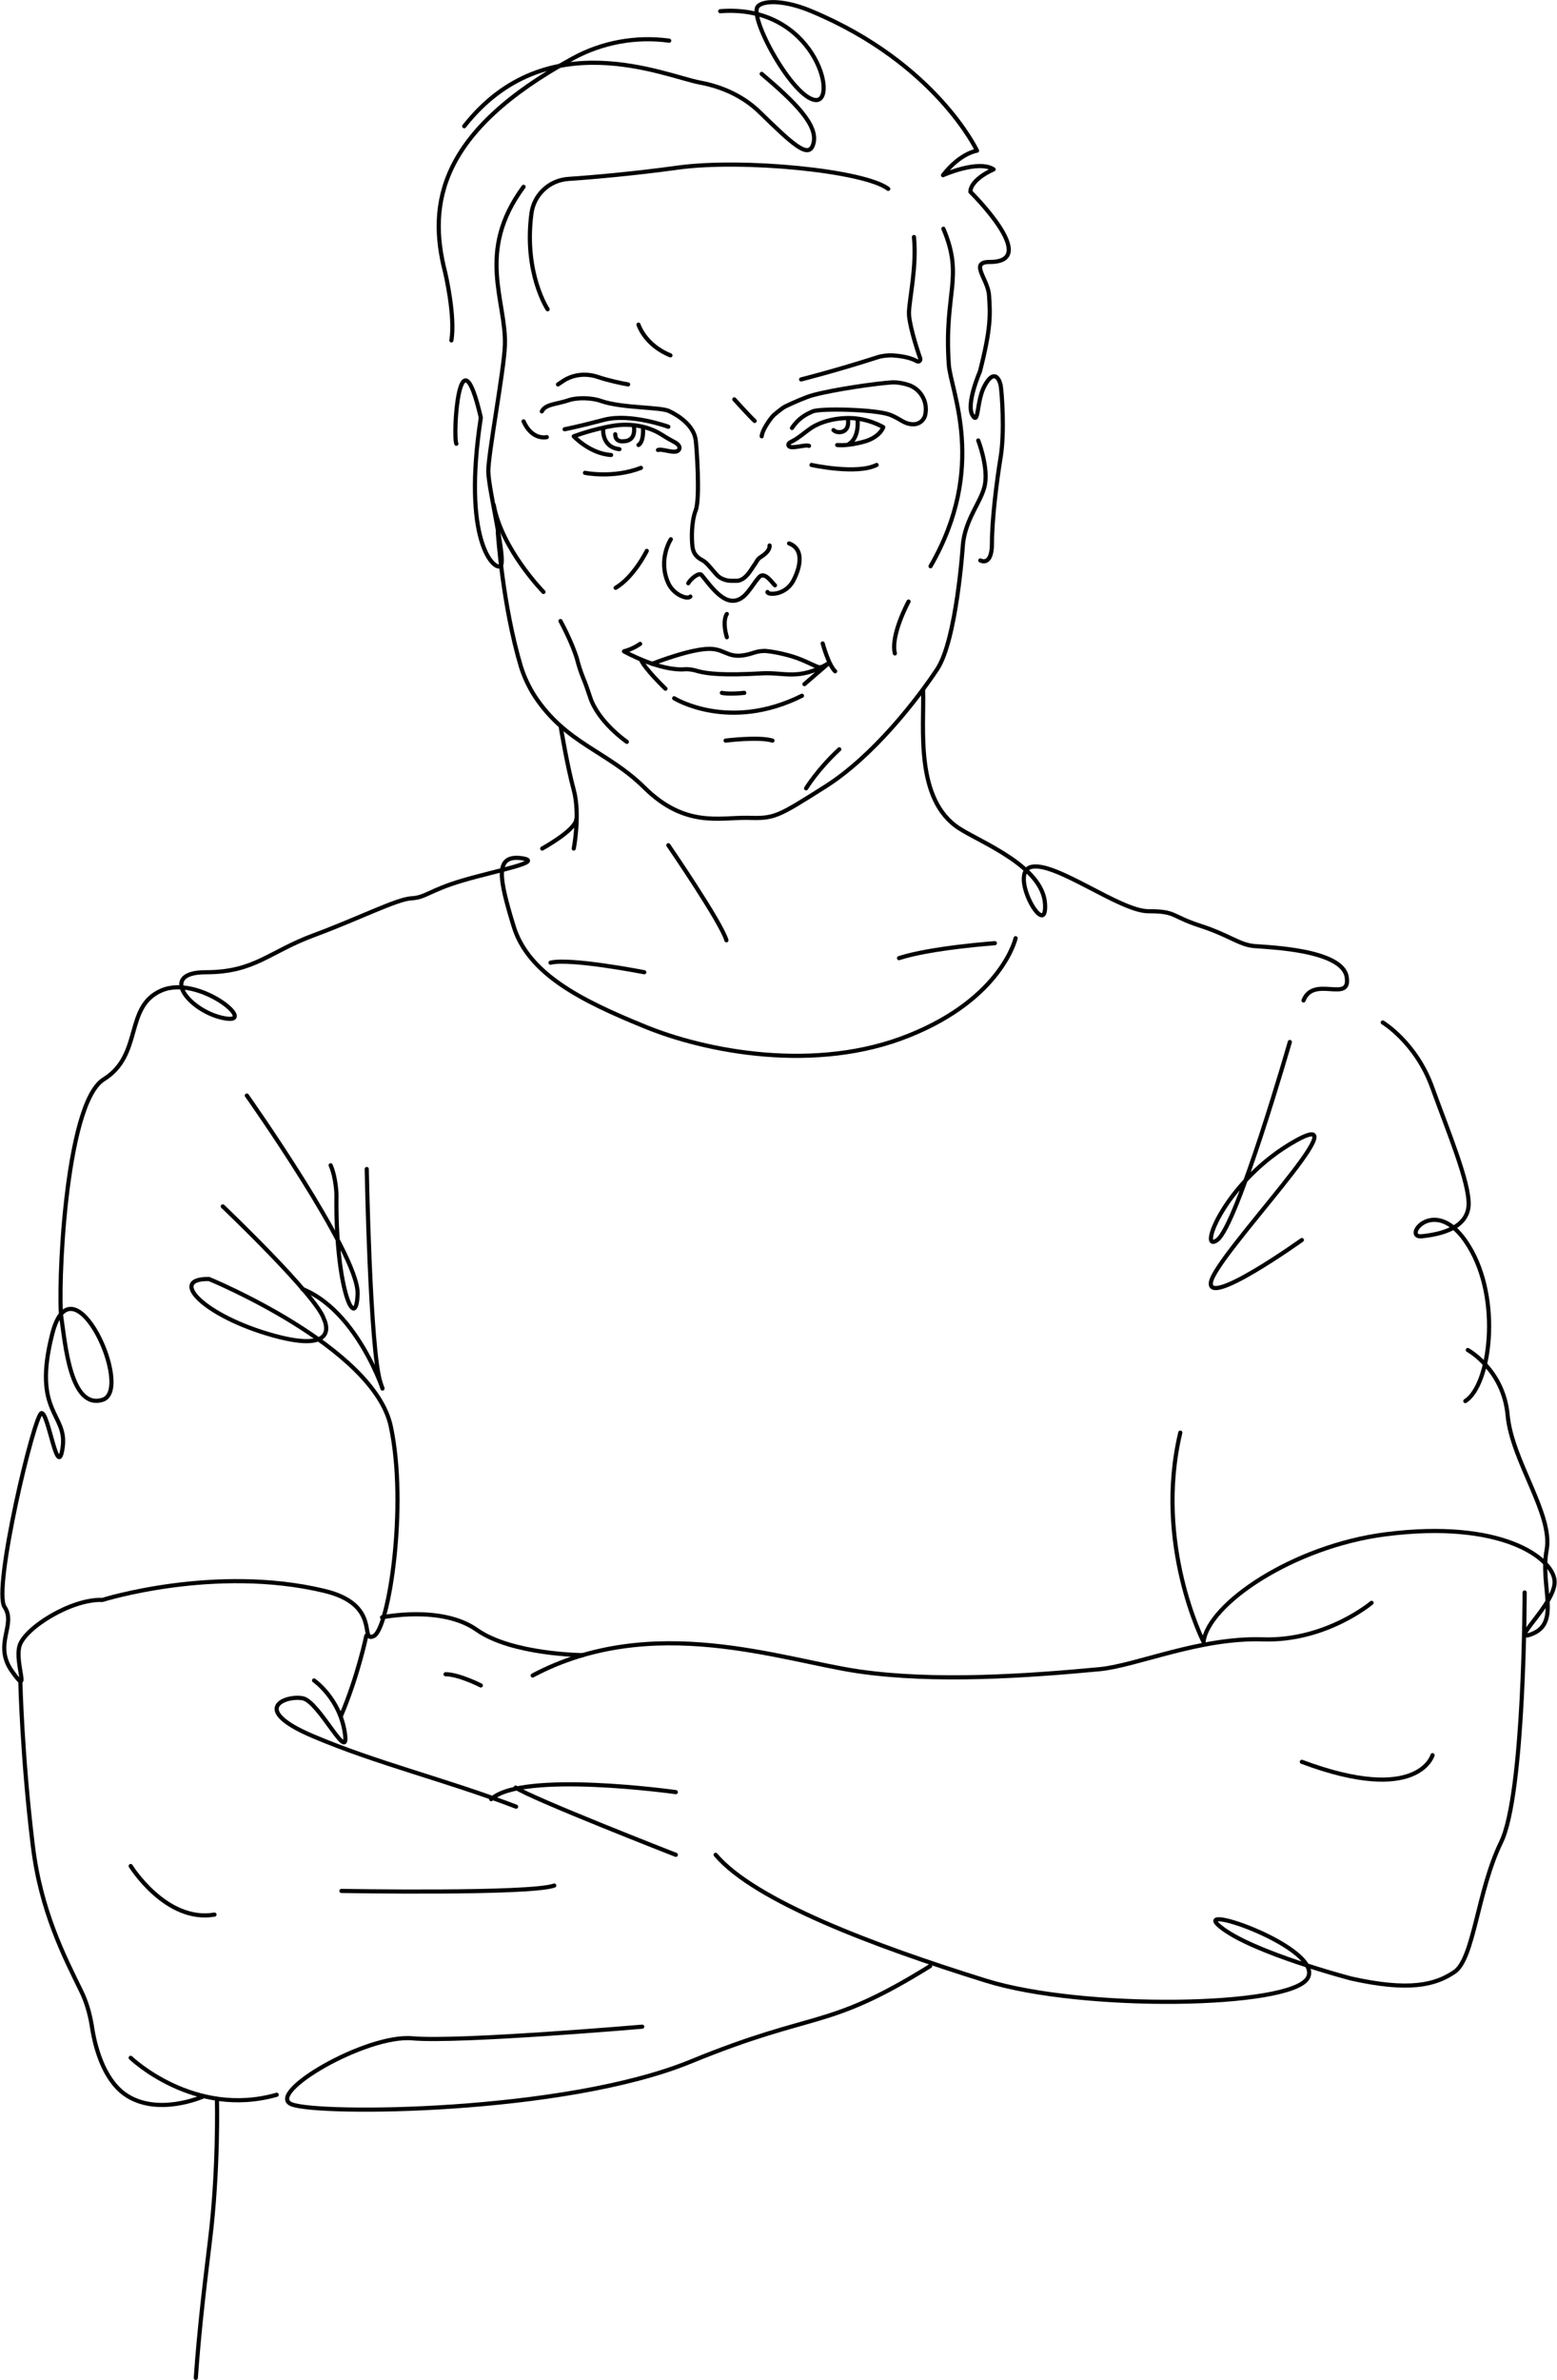 <?xml version="1.0" encoding="utf-8"?>
<!-- Generator: Adobe Illustrator 21.0.0, SVG Export Plug-In . SVG Version: 6.00 Build 0)  -->
<svg version="1.1" id="Layer_1" xmlns="http://www.w3.org/2000/svg" xmlns:xlink="http://www.w3.org/1999/xlink" x="0px" y="0px"
	 viewBox="0 0 375.3 573.3" style="enable-background:new 0 0 375.3 573.3;" xml:space="preserve">
<style type="text/css">
	.st0{fill:none;stroke:#000000;stroke-linecap:round;stroke-linejoin:round;stroke-miterlimit:10;}
	.st1{fill:none;}
</style>
<path class="st0" d="M173.6,2.7c22.7-1.8,28.5,21.8,23,21.4S180.3,3.9,182.7,1.5c1.6-1.6,7-1.3,12.9,1.2
	c30,12.5,39.9,33.6,39.9,33.6s-4,0.5-8.2,5.9c0,0,8.5-3.8,12.2-1.4c0,0-5.5,2.3-5.6,5.4c0,0,17.2,16.9,4.7,16.9
	c-5.1,0-0.4,4.1-0.2,8.1c0.3,4.5,0.5,7.8-2.2,18.3c0,0-3.4,7.8-1.8,10.5c1.6,2.7,0.9-3.5,3-7.2c2.1-3.8,3.4-1.8,3.8,0
	c0.3,1.8,1,11.2,0,17.3c-1,6.1-2.1,15.1-2.1,20.8s-2.8,4.1-2.8,4.1"/>
<path class="st0" d="M111.9,30.4c19.8-25.2,48.6-12,56.9-10.5c5.3,1,10.4,3.3,14.3,7.1c8.1,7.9,11.8,11.3,12.9,7.8
	c1.5-4.5-4.5-10.3-12.4-17"/>
<path class="st0" d="M195,107.4c-0.9-0.4-4.4,0.9-4.9,0c-0.3-0.6,0.3-0.8,1.2-1.3c1.3-0.7,2.9-2.1,3.8-2.7c1.4-1.1,4.8-2.7,9.5-2.7
	c4.7,0,8.3,2.2,8.3,2.2s-0.6,2.1-4,3.3c0,0-4,1.3-7.1,1"/>
<path class="st0" d="M206.7,101.1c0,0,0.5,4.2-2,5.8"/>
<path class="st0" d="M204.4,101.1c0,0,0.5,2.8-1.9,3c0,0-1,0.1-1.6-0.5"/>
<path class="st0" d="M185,142.6c-0.2,0.7,4.6,1.1,6.5-3.3c0,0,3.5-6.6-1.3-8.4"/>
<path class="st0" d="M165.9,140.5c0.6-1.1,2.6-2.7,3.2-2c2.5,3,6.1,8.5,10.1,5.2c1.5-1.2,3.4-4.7,4.2-5c1.3-0.6,2.8,1.8,3.4,2.3"/>
<path class="st0" d="M161.7,129.9c0,0-3.2,4.9-0.6,10.6c1.3,2.8,4.6,4,5.3,3.2"/>
<path class="st0" d="M195.6,112c0,0,10.9,2.4,15.7,0"/>
<path class="st0" d="M185.5,131.4c0.1,1.2-1.2,2.2-2.3,2.9c-0.5,0.3-0.8,0.9-1.1,1.4c-1.1,1.5-2.2,3.9-4.3,4.2l-1.7,0
	c-1,0-2.4-0.5-3.1-1.2c-1.3-1.3-2.5-3.1-3.6-3.7c-1.4-0.7-2.3-1.6-2.5-3.4c-0.2-1.8-0.3-5.8,0.8-8.7s0.2-15.5,0-16.8
	c-0.5-4.5-6.3-7-6.3-7c-1.7-1.1-11.3-0.7-16.5-2.5c-2.2-0.8-5.7-0.9-7.8-0.2c-2.9,1-5.6,0.9-6.5,2.7"/>
<path class="st0" d="M190.9,103.1c1.6-2.4,3.4-3.3,5-4c1.9-0.8,15.1-0.5,18.6,0.8c2.8,1.1,3.4,2.3,5.7,2.3c1.3,0,2.5-0.9,2.8-2.2
	l0,0c0.7-3-0.9-6.1-3.8-7.2c-1.2-0.4-2.5-0.7-4-0.7c-3.6,0.2-14.2,1.7-19.3,3.1c-1.5,0.4-4.3,1.6-6.6,2.7c-1.1,0.6-2.9,2.2-2.9,2.2
	c-1,1.1-2.7,3.6-2.8,5"/>
<path class="st0" d="M147.3,109.6c-5.1-0.3-9-4.5-9-4.5s4.7-1.8,9.9-2.6c5.2-0.7,9.1,0.8,11.3,2.2c1.2,0.8,2.9,1.7,2.9,1.7
	s2,0.9,1.2,2c-0.8,1.1-3.9-0.4-5,0"/>
<path class="st0" d="M145.4,103.4c0,0-0.4,4.3,3.9,4.8"/>
<path class="st0" d="M152.8,102.8c0,0,0.7,3.5-2.6,3.5c0,0-1.9,0.3-1.9-1.7"/>
<path class="st0" d="M131.8,105.3c0,0-3.5,0.9-5.6-3.8"/>
<path class="st0" d="M175.2,147.9c0,0-1.2,1.5,0,5.6"/>
<path class="st0" d="M157.2,159.9c0,0,9.3-3.7,14-3.6c4.1,0.1,4.4,3,10.6,0.9c0.9-0.3,1.8-0.4,2.7-0.4c1.2,0.1,4.5,0.6,7.6,1.7
	c2.8,1,5.4,2.6,5.7,2.2"/>
<path class="st0" d="M201.3,161.7c-1.6-1.5-3-6.7-3-6.7"/>
<path class="st0" d="M162.5,168.2c0,0,13.2,8.2,30.8-0.6"/>
<path class="st0" d="M126.2,45c-11.6,15.7-4.1,27.5-4.5,38.2c-0.2,5.9-4,26-4,30.3c0,4.3,4.5,22,2.9,22.9c-1.7,0.9-9.2-6.4-4.7-35.8
	c-5.2-22.5-6.8,4.2-5.9,6.3"/>
<path class="st0" d="M161.3,9.8c-8-1.1-16.2,0.4-23.3,4.3c-32,17.5-35,34.9-30.7,51.5c0,0,2.5,10.5,1.5,16.4"/>
<path class="st0" d="M132,74.5c0,0-5.8-8.7-3.9-23.1c0.6-4.5,4.3-8,8.9-8.3c6-0.4,16.1-1.3,26.2-2.7c15.7-2.2,45.2,0.7,50.9,5.1"/>
<path class="st0" d="M224.3,136.4c13.8-23.9,4.8-42.3,4.4-48.6c-1.2-17.3,3.7-20.9-1.3-32.7"/>
<path class="st0" d="M219,144.9c0,0-4.4,8.1-3.3,12.5"/>
<path class="st0" d="M131,142.6c0,0-10.1-10.3-12-21"/>
<path class="st0" d="M135.1,149.6c0,0,2.8,5.1,4,9.2c0.4,1.6,0.9,3.1,1.5,4.6c0.4,0.9,0.9,2.3,1.6,4.4c1.9,6.1,8.9,10.9,8.9,10.9"/>
<path class="st0" d="M174.9,178.4c0,0,8-1,11.3,0"/>
<path class="st0" d="M141,113.9c0,0,6.8,1.4,13.5-1.2"/>
<path class="st0" d="M222.5,166.3c0.3,8.7-2.1,26.4,8.8,33.3c5.3,3.4,20.1,9.1,20.6,18.2c0.5,9.1-9.1-7.8-3.2-9
	c5.9-1.2,21.3,10.7,28.1,10.7s5.4,1.2,12.5,3.5c7.1,2.3,9.4,4.6,13.1,4.9s21.1,0.9,22.2,7.4c1.1,6.5-8-0.5-10.4,5.7"/>
<path class="st0" d="M310.9,251c0,0-12.7,44.2-17.5,47.7c-4.8,3.5,1.9-14.4,18.9-23.9s-19.2,27.5-20.4,34
	c-1.2,6.4,21.9-10.1,21.9-10.1"/>
<path class="st0" d="M333.3,246.3c0,0,8,4.8,11.9,15.6c3.9,10.8,9,22.9,8.8,28.4c-0.3,5.4-6.4,7-11.3,7.5
	c-4.9,0.5,3.4-10.6,11.3,2.3c8,12.9,5.2,33.6-0.8,37.4"/>
<path class="st0" d="M353.8,325.2c0,0,8.6,4.7,9.6,15.7c1,11,11,23.9,9.4,32.5c-1.6,8.6,3.3,17.3-3.3,20.1
	c-6.6,2.8,5.8-7.3,5.2-12.8c-0.5-5.4-12.8-14.7-40.8-11.1c-22.3,2.9-42.7,16.8-43.8,25.9c0,0-12-23.5-5.6-50.4"/>
<path class="st0" d="M130.7,204.4c0,0,8-4.4,8.2-7"/>
<path class="st0" d="M138.3,204.4c0,0,1.6-8.2,0-14.1s-3.1-15-3.1-15"/>
<path class="st0" d="M155.3,234.2c0,0-17.9-3.5-22.6-2.3"/>
<path class="st0" d="M239.8,227.2c0,0-15.4,1.1-23.1,3.6"/>
<path class="st0" d="M59.5,263.9c0,0,26.9,38,26.7,47.7c-0.3,9.7-5.4-0.9-5.1-23.9c0,0-0.1-4-1.4-7"/>
<path class="st0" d="M88.4,281.6c0,0,0.8,43.7,3.3,51.4c2.4,7.7-3.8-16.5-18.8-22.5"/>
<path class="st0" d="M53.7,290.6c0,0,22.8,21.7,24.4,27.2c0,0,4.4,8.5-12.2,3.9c-16.6-4.6-25.6-13.8-15.5-13.6
	c0,0,39.7,16.3,43.8,35.5s-0.5,48.8-4.1,50.5c-3.6,1.7,2-7.6-12-10.9c-26.4-6.3-53.4,2.2-53.4,2.2c-7.5-0.3-18.8,6.8-20,11.1
	c-1.2,4.2,2.8,12.6-1.8,6.1s1.1-11.2-1.8-15.5c-2.9-4.3,7.2-46.5,8.9-46.7s3.9,16.6,5.1,8.3c1.2-8.3-7.4-8.2-2.5-27.4
	s19.8,13.6,12.1,15.9c-7.8,2.4-9-13.9-9.9-19.7c-0.9-5.8,0.7-51.6,10.2-57.5c9.5-5.9,4.9-17.5,13.9-21.4s23.4,8.2,15.3,6.7
	c-8.2-1.4-16.4-11.1-4.6-11.1s15.2-4.9,26-8.9s20-8.7,23.5-8.9c3.6-0.2,4.3-1.9,12.4-4.3s20.4-4.6,14-5.4c-6.3-0.7-5.2,4.9-1.7,16.4
	s16.3,17.9,31.2,24c15.1,6.3,41.8,11.4,64.2,2.3c22.4-9,25.6-23.4,25.6-23.4"/>
<path class="st0" d="M330.6,386.1c0,0-11,9.3-26.2,8.8c-15.3-0.5-30.6,6.4-39.5,7.2c-17.1,1.6-39.5,3.2-58,0.5s-49.7-14.3-78.5,1"/>
<path class="st0" d="M345.3,422.8c0,0-3.4,12.1-31.5,1.6"/>
<path class="st0" d="M367.5,383.6c0,0,0,48.6-5.7,60.2c-5.7,11.7-6.5,28-11.2,31.2c-4.7,3.2-11,4.7-24.9,1.6c0,0-24.1-6.3-31.6-12.5
	c-7.6-6.2,25.2,5.3,21.1,12.4s-54.2,7.9-77.6,0.6c-27-8.4-55.7-19.2-65.1-30.3"/>
<path class="st0" d="M140.5,398.7c0,0-17.1-0.1-25.6-6.1s-22.8-3-22.8-3"/>
<path class="st0" d="M115.9,406c0,0-5.3-2.7-8.5-2.7"/>
<path class="st0" d="M162.9,446.8c0,0-35.1-13.7-38.6-16.2"/>
<path class="st0" d="M118.4,433.4c7.4-6.9,44.5-1.7,44.5-1.7"/>
<path class="st0" d="M88.3,394c0,0-2,9.7-6.1,19.3"/>
<path class="st0" d="M75.7,404.8c0,0,6.1,4.2,7.4,12.5s-6.1-7.4-10.1-8.2c-4-0.8-13.1,2.5,2.4,9.1s32,10.5,49,17"/>
<path class="st0" d="M31.5,449.5c0,0,8.5,13.7,20.2,11.7"/>
<path class="st0" d="M4.9,404.9c0,0,0.4,18.3,3,39.6c1.9,15.9,7.7,27,11.6,35c1.3,2.6,2.1,5.4,2.6,8.3c0.7,4.9,2.7,12.8,7.9,16.6
	c7.8,5.6,19,0.6,19,0.6"/>
<path class="st0" d="M31.5,495.7c0,0,15.2,14.6,35.2,8.9"/>
<path class="st0" d="M154.8,488.2c0,0-44.2,3.8-55.4,2.8c-11.2-1-35.6,13.3-29.1,15.9s65.7,2.2,96.2-10.3s32.4-7.3,57.7-23"/>
<path class="st0" d="M82.3,455.5c0,0,45.6,0.8,51.3-1.3"/>
<path class="st0" d="M184.2,113.9"/>
<path class="st0" d="M193.9,164.8l5.8-5c-7.1,4.2-10.6,2.1-16,2.4c-8.9,0.5-13.2,0.2-16.1-0.7c-0.8-0.2-1.5-0.3-2.3-0.3
	c-6.2,0.6-14.9-4.3-14.9-4.3c2.3-0.6,3.9-1.8,3.9-1.8"/>
<path class="st0" d="M160.4,165.9c0,0-5.1-4.9-5.9-7"/>
<path class="st0" d="M194.3,189.9c0,0,2.8-4.6,8-9.4"/>
<path class="st0" d="M129,167.8"/>
<path class="st0" d="M161.1,102.8c0,0-9-3.3-15.4-1.7c-6.4,1.7-9.6,2.3-9.6,2.3"/>
<path class="st0" d="M52.3,506c0,0,0.4,16.8-1.7,33.8c-1.2,9.9-2.6,21.3-3.4,33"/>
<path class="st0" d="M155,103.4c0,0,0.2,3-1.1,3.8"/>
<path class="st0" d="M177,96.2c0,0,3.6,4,4.9,5.2"/>
<path class="st0" d="M138.3,85.6"/>
<path class="st0" d="M134.5,92.6l0.9-0.6c2.5-1.8,5.7-2.2,8.7-1.2c2.3,0.8,6,1.6,7.3,1.8"/>
<path class="st0" d="M153.9,78.2c0,0,1.5,4.9,7.7,7.4"/>
<path class="st0" d="M155.9,132.7c0,0-3.1,6.3-7.5,8.9"/>
<path class="st0" d="M174,166.9c0,0,1.5,0.4,5.4,0"/>
<path class="st0" d="M193.1,91.4c0,0,8.7-2.2,18.3-5.3c1.2-0.4,2.4-0.5,3.6-0.5c1.7,0.1,4.2,0.4,6,1.4c0.5,0.3,1-0.2,0.8-0.7
	c-1.1-3.1-2.8-8.8-2.7-11.1c0.1-3.3,1.9-11,1.2-18.1"/>
<path class="st1" d="M148.4,37.8c0,0-3.2-8.5-12.3-9.4"/>
<path class="st0" d="M235.8,106.1c0,0,2.2,5.7,1.7,10c-0.4,4.2-4.8,8.5-5.4,15.1c0,0-1.5,22.9-6.2,30c-4.7,7.1-15.3,20.9-27,28.3
	s-12.2,7.7-18.8,7.5c-6.6-0.1-15,2.4-24.8-7.3c-8.9-8.8-18.8-10.5-26.4-22c-1.4-2.2-2.5-4.5-3.3-7c-4.5-15-5.6-32.5-5.6-32.5"/>
<path class="st0" d="M161.1,203.6c0,0,12.7,18.5,14,22.9"/>
</svg>
